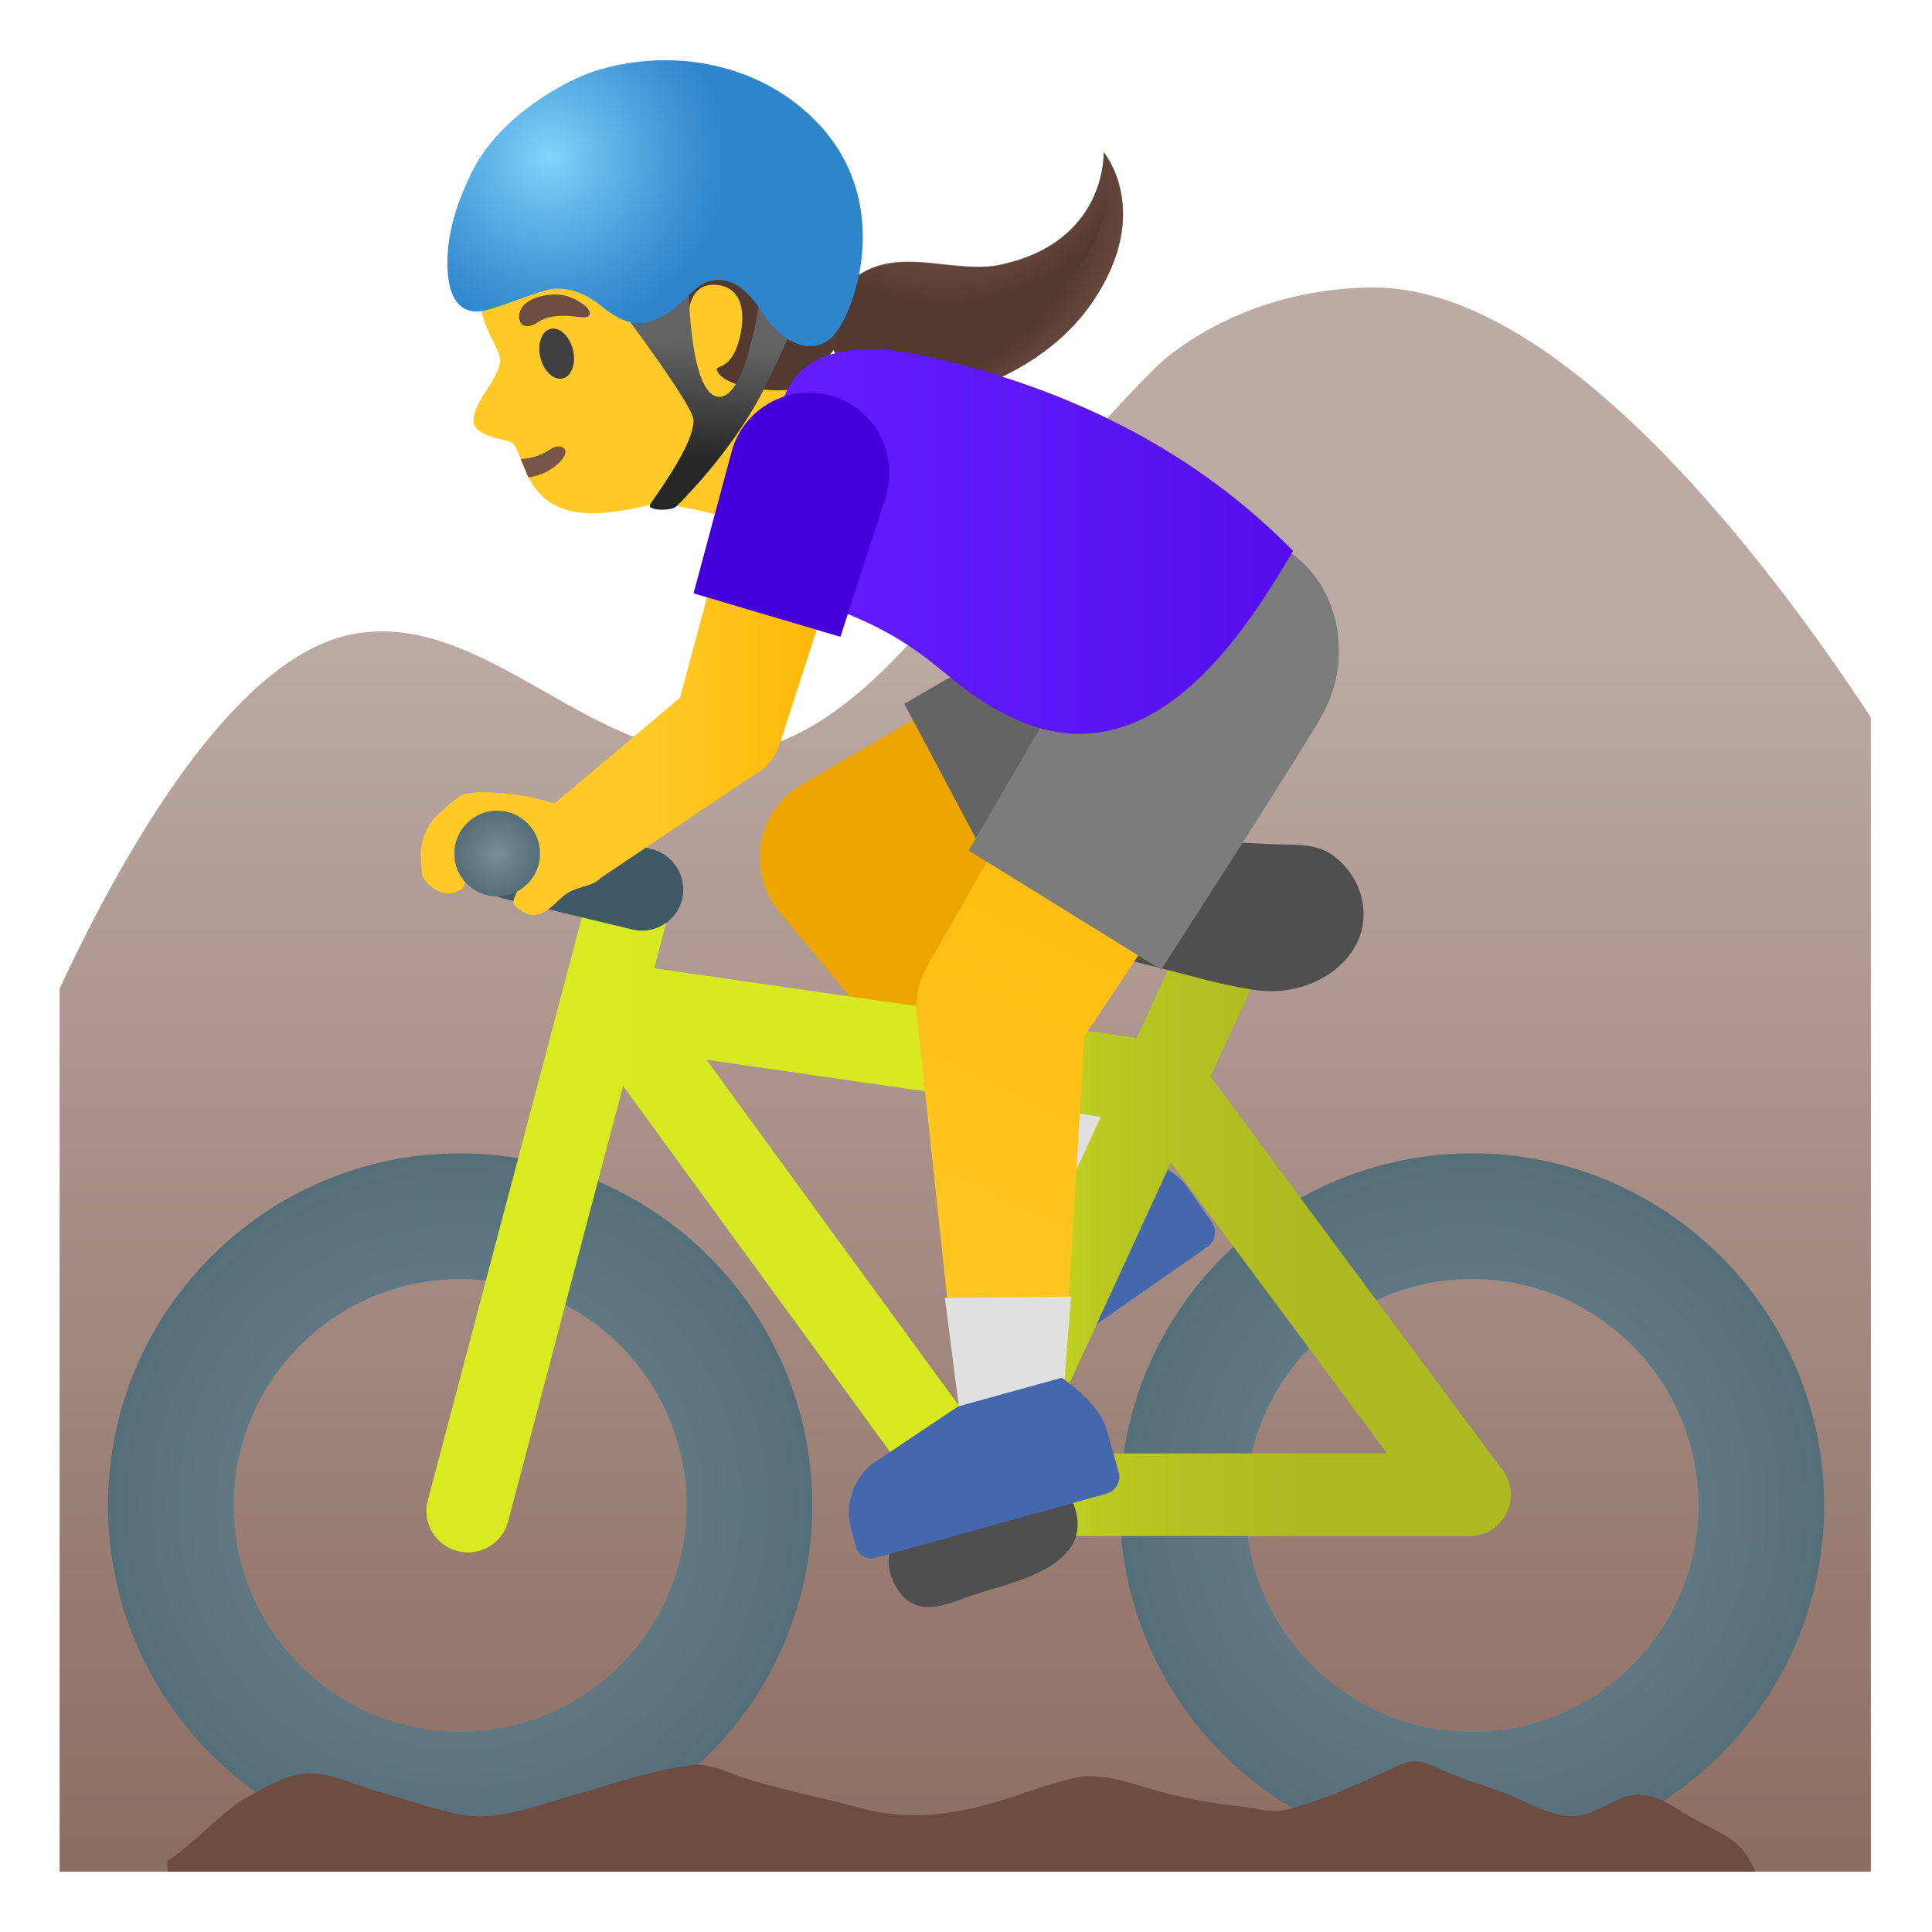 <svg viewBox="0 0 128 128" xmlns="http://www.w3.org/2000/svg">
  <defs>
    <linearGradient id="hill_1_" gradientTransform="matrix(1 0 0 -1 0 0)" gradientUnits="userSpaceOnUse" x1="63.954" x2="63.954" y1="-19.891" y2="-122.298">
      <stop offset="0.215" stop-color="#BCAAA4"/>
      <stop offset="1" stop-color="#8D6E63"/>
    </linearGradient>
    <linearGradient id="leg_1_" gradientUnits="userSpaceOnUse" x1="102.032" x2="36.205" y1="3.22" y2="140.874">
      <stop offset="0.195" stop-color="#FFB300"/>
      <stop offset="0.691" stop-color="#FFCA28"/>
    </linearGradient>
    <linearGradient id="shirt_2_" gradientTransform="matrix(1 0 0 -1 0 0)" gradientUnits="userSpaceOnUse" x1="49.238" x2="85.675" y1="-35.88" y2="-35.88">
      <stop offset="0" stop-color="#651FFF"/>
      <stop offset="0.705" stop-color="#5914F2"/>
      <stop offset="1" stop-color="#530EEB"/>
    </linearGradient>
    <linearGradient id="arm_1_" gradientTransform="matrix(1 0 0 -1 0 0)" gradientUnits="userSpaceOnUse" x1="27.896" x2="57.488" y1="-44.825" y2="-44.825">
      <stop offset="0.5" stop-color="#FFCA28"/>
      <stop offset="1" stop-color="#FFB300"/>
    </linearGradient>
    <radialGradient id="handle_1_" cx="32.945" cy="-56.55" gradientTransform="matrix(1 0 0 -1 0 0)" gradientUnits="userSpaceOnUse" r="2.84">
      <stop offset="0" stop-color="#78909C"/>
      <stop offset="0.562" stop-color="#617A86"/>
      <stop offset="1" stop-color="#546E7A"/>
    </radialGradient>
    <radialGradient id="SVGID_1_" cx="97.52" cy="-99.74" gradientTransform="matrix(1 0 0 -1 0 0)" gradientUnits="userSpaceOnUse" r="23.332">
      <stop offset="0" stop-color="#78909C"/>
      <stop offset="0.562" stop-color="#617A86"/>
      <stop offset="1" stop-color="#546E7A"/>
    </radialGradient>
    <radialGradient id="SVGID_2_" cx="30.48" cy="-99.74" gradientTransform="matrix(1 0 0 -1 0 0)" gradientUnits="userSpaceOnUse" r="23.332">
      <stop offset="0" stop-color="#78909C"/>
      <stop offset="0.562" stop-color="#617A86"/>
      <stop offset="1" stop-color="#546E7A"/>
    </radialGradient>
    <linearGradient id="SVGID_3_" gradientTransform="matrix(1 0 0 -1 0 0)" gradientUnits="userSpaceOnUse" x1="34.686" x2="99.096" y1="-79.769" y2="-79.769">
      <stop offset="0" stop-color="#D8EB21"/>
      <stop offset="0.441" stop-color="#D6E921"/>
      <stop offset="0.606" stop-color="#B8C721"/>
      <stop offset="0.804" stop-color="#ADBA21"/>
    </linearGradient>
    <radialGradient id="hairHighlights_1_" cx="54.799" cy="-22.97" gradientTransform="matrix(0.645 0.764 -1.233 1.041 0 0)" gradientUnits="userSpaceOnUse" r="8.876">
      <stop offset="0.644" stop-color="#6D4C41" stop-opacity="0"/>
      <stop offset="1" stop-color="#6D4C41"/>
    </radialGradient>
    <radialGradient id="hairHighlights_3_" cx="45.526" cy="-43.644" gradientTransform="matrix(0.645 0.764 -0.764 0.645 0 0)" gradientUnits="userSpaceOnUse" r="33.463">
      <stop offset="0.284" stop-color="#6D4C41"/>
      <stop offset="0.409" stop-color="#6D4C41" stop-opacity="0"/>
    </radialGradient>
    <linearGradient id="SVGID_4_" gradientTransform="matrix(0.996 0.087 -0.087 0.996 0 0)" gradientUnits="userSpaceOnUse" x1="48.769" x2="48.769" y1="18.547" y2="26.395">
      <stop offset="0" stop-color="#646464"/>
      <stop offset="0.995" stop-color="#262626"/>
    </linearGradient>
    <radialGradient id="SVGID_5_" cx="36.377" cy="-10.402" gradientTransform="matrix(1 0 0 -1 0 0)" gradientUnits="userSpaceOnUse" r="11.814">
      <stop offset="0" stop-color="#81D4FA"/>
      <stop offset="0.36" stop-color="#5EB3E7"/>
      <stop offset="0.775" stop-color="#3C92D3"/>
      <stop offset="1" stop-color="#2F85CC"/>
    </radialGradient>
  </defs>
  <path id="hill" d="M91.01,19.05 C86.18,19.05 81.33,20.57 77.5,23.52 C75.15,25.33 65.36,36.74 62.4,40.2 C58.41,44.85 53.64,49.89 47.51,49.96 L47.37,49.96 C39.45,49.96 32.91,41.84 25.31,41.83 C24.67,41.83 24.03,41.89 23.37,42.01 C15.51,43.51 8.24,56.29 3.95,65.5 L3.95,66.72 L3.95,67.92 L3.95,124 L123.95,124 L123.95,49.39 L123.95,48.5 L123.95,47.53 C117.31,37.43 103.51,19.05 91.01,19.05 Z" fill="url(#hill_1_)"/>
  <path id="shoe" d="M80.29,80.98 L78.66,78.64 C77.56,77.05 74.68,76.36 74.68,76.36 L68.83,80.42 L64.77,85.82 C63.84,87.21 63.85,89.02 64.8,90.39 L65.53,91.45 C65.73,91.74 66.05,91.89 66.37,91.89 C66.57,91.89 66.77,91.83 66.95,91.71 L80,82.61 C80.53,82.24 80.65,81.51 80.29,80.98 Z" fill="#4568AD"/>
  <path id="head" d="M51.69,10.35 C48.45,6.98 42.36,5.11 37.99,6.79 C33.1,8.67 31.14,12.86 31.39,17.6 C31.48,19.32 31.88,20.97 32.42,22.09 C32.48,22.22 32.98,23.19 33.07,23.51 C33.52,24.71 31.37,26.44 31.37,27.87 C31.37,28.94 33.68,29.15 33.88,29.3 C34.92,30.05 34.51,34.69 40.54,33.92 C42.57,33.66 42.67,33.45 43.4,33.41 C45.3,33.29 50.66,35.04 50.66,35.04 L52.78,30.6 C52.78,30.6 51.04,29.8 52.74,24.43 C54.04,20.31 53.76,12.51 51.69,10.35 Z" fill="#FFCA28"/>
  <path id="mouth" d="M35.01,31.63 C35.84,31.51 36.62,31.15 37.2,30.49 C37.84,29.77 37.19,29.26 36.4,29.8 C35.92,30.13 35.2,30.4 34.5,30.41 L35.01,31.63 Z" fill="#795548"/>
  <path id="eye" d="M37.957,23.163 C38.182,24.069 37.882,24.923 37.287,25.071 C36.692,25.219 36.027,24.604 35.802,23.699 C35.577,22.793 35.877,21.939 36.472,21.791 C37.067,21.643 37.732,22.258 37.957,23.163 Z" fill="#404040"/>
  <path id="eyebrow" d="M35.65,21.34 C34.72,21.98 34.26,21.39 34.42,20.73 C34.54,20.25 35.05,19.71 36.33,19.54 C37.53,19.39 38.22,19.88 38.65,20.17 C39.09,20.46 39.18,20.87 38.93,20.99 C38.6,21.16 36.81,20.55 35.65,21.34 Z" fill="#6D4C41"/>
  <path d="M53.13,12.16 C52.7,11.58 52.23,11.04 51.69,10.56 C50.93,9.88 50.05,9.35 49.13,8.92 C46.69,7.79 43.89,7.42 41.25,7.96 C38.61,8.5 36.17,9.98 34.52,12.11 C33.25,13.76 32.47,16.02 33.27,17.94 C34.26,17.65 34.99,16.79 36.07,16.57 C37.47,16.27 39,16.25 40.19,15.46 C40.65,15.16 41.04,14.75 41.47,14.41 C41.58,14.38 41.65,14.37 41.65,14.37 C43.56,14.92 42.15,19.4 44.56,21.35 C45.04,21.74 45.6,22.06 45.6,22.06 C45.6,22.06 45.19,18.9 47.21,18.87 C49.31,18.84 49.48,20.99 48.88,22.82 C48.26,24.72 47.19,24.05 47.57,24.68 C48.19,25.71 51.38,26.01 52.38,25.8 C53.72,25.53 54.58,24.07 55.38,22.96 C56.31,21.68 56.23,20.16 56.09,18.58 C55.93,16.84 55.1,15.23 54.18,13.74 C53.85,13.19 53.51,12.66 53.13,12.16 Z" fill="#543930"/>
  <path id="tone" d="M83.57,49.62 L77.36,37.95 L53.31,51.86 L53.31,51.87 C50.57,53.32 49.54,56.72 50.99,59.46 C51.14,59.75 51.32,60.01 51.52,60.26 L51.56,60.31 C51.61,60.37 51.66,60.43 51.71,60.5 L68.57,80.77 L75.65,75.56 L64.27,59.01 L83.57,49.62 Z" fill="#EDA600"/>
  <path id="pants_1_" d="M87.51,40.02 C86.11,37.38 83.38,35.86 80.57,35.86 C79.32,35.86 78.06,36.16 76.88,36.78 L76.88,36.77 L59.91,46.63 L66.95,59.87 L84.26,50.66 C88.11,48.62 89.56,43.86 87.51,40.02 Z" fill="#646464"/>
  <path id="sock_1_" d="M71.31,69.26 L63.67,74.88 L68.57,80.77 L75.64,75.56 Z" fill="#E0E0E0"/>
  <path d="M97.53,76.41 C84.66,76.41 74.19,86.88 74.19,99.74 C74.19,112.61 84.66,123.07 97.53,123.07 C110.39,123.07 120.86,112.6 120.86,99.74 C120.86,86.87 110.39,76.41 97.53,76.41 Z M97.53,114.74 C89.27,114.74 82.52,108.01 82.52,99.74 C82.52,91.47 89.26,84.74 97.53,84.74 C105.8,84.74 112.53,91.47 112.53,99.74 C112.53,108.01 105.79,114.74 97.53,114.74 Z" fill="url(#SVGID_1_)"/>
  <path d="M30.49,76.41 C17.62,76.41 7.15,86.88 7.15,99.74 C7.15,112.61 17.62,123.07 30.49,123.07 C43.35,123.07 53.82,112.6 53.82,99.74 C53.81,86.87 43.35,76.41 30.49,76.41 Z M30.49,114.74 C22.23,114.74 15.48,108.01 15.48,99.74 C15.48,91.47 22.22,84.74 30.49,84.74 C38.76,84.74 45.49,91.47 45.49,99.74 C45.49,108.01 38.76,114.74 30.49,114.74 Z" fill="url(#SVGID_2_)"/>
  <path d="M99.92,98.07 C99.83,97.83 99.71,97.61 99.55,97.4 L90.38,85.06 L80.2,71.32 L83.94,63.19 C84.02,63.02 84.08,62.84 84.12,62.66 C84.16,62.48 84.19,62.3 84.19,62.12 C84.2,61.94 84.18,61.76 84.15,61.59 C84.09,61.24 83.97,60.91 83.78,60.61 C83.5,60.16 83.1,59.78 82.58,59.55 C82.4,59.47 82.22,59.41 82.03,59.37 C81.96,59.36 81.9,59.35 81.83,59.34 C81.71,59.32 81.59,59.3 81.47,59.3 C81.46,59.3 81.45,59.3 81.43,59.3 C81.4,59.3 81.37,59.31 81.35,59.31 C81.15,59.32 80.95,59.34 80.76,59.39 C80.71,59.4 80.66,59.41 80.61,59.43 C80.39,59.5 80.18,59.59 79.98,59.71 C79.97,59.72 79.95,59.73 79.94,59.74 C79.76,59.86 79.6,60 79.45,60.15 C79.41,60.19 79.37,60.24 79.33,60.28 C79.18,60.46 79.04,60.66 78.94,60.88 L78.92,60.92 L75.31,68.77 L43.34,64.15 L44.41,60.1 C44.8,58.64 43.92,57.14 42.45,56.75 C42.44,56.75 42.42,56.75 42.41,56.74 C42.19,56.68 41.97,56.65 41.75,56.65 C40.54,56.65 39.43,57.46 39.1,58.69 L36.84,67.24 L28.34,99.41 C27.96,100.87 28.83,102.37 30.29,102.76 C30.53,102.82 30.76,102.85 31,102.85 C31,102.85 31,102.85 31.01,102.85 C31.01,102.85 31.01,102.85 31.01,102.85 C32.22,102.85 33.33,102.04 33.66,100.81 L41.28,71.95 L62.22,100.64 C62.27,100.71 62.34,100.77 62.4,100.83 C62.46,100.89 62.51,100.95 62.57,101.01 C62.63,101.07 62.69,101.12 62.76,101.17 L62.78,101.19 C62.79,101.2 62.81,101.21 62.82,101.22 C62.88,101.27 62.94,101.31 63.01,101.35 C63.04,101.37 63.06,101.39 63.09,101.4 C63.12,101.41 63.15,101.43 63.18,101.45 C63.19,101.45 63.2,101.46 63.21,101.47 C63.23,101.48 63.25,101.49 63.27,101.5 C63.3,101.51 63.32,101.52 63.35,101.53 C63.38,101.54 63.42,101.56 63.45,101.57 C63.52,101.6 63.6,101.63 63.67,101.65 C63.72,101.67 63.77,101.69 63.83,101.7 C64.02,101.74 64.23,101.77 64.43,101.77 L97.35,101.77 C98.39,101.77 99.34,101.19 99.8,100.26 C100.16,99.59 100.19,98.78 99.92,98.07 Z M46.8,70.21 L63.27,72.59 L72.93,73.99 L63.9,93.64 L46.8,70.21 Z M68.72,96.29 L77.58,77.02 L91.9,96.29 L68.72,96.29 Z" fill="url(#SVGID_3_)"/>
  <path d="M71.05,99.48 C70.58,98.46 69.72,97.74 68.8,97.59 C67.62,97.39 62.74,98.98 62.02,99.31 C60.27,100.09 58.14,102.31 59.11,104.62 C59.72,106.04 60.59,106.47 61.52,106.47 C62.3,106.47 63.11,106.17 63.85,105.9 L64.41,105.7 C64.78,105.57 65.21,105.44 65.66,105.31 C67.62,104.73 70.06,104 71.06,102.32 C71.51,101.54 71.51,100.48 71.05,99.48 Z" fill="#504F4F"/>
  <path d="M43.17,56.25 L34.63,54.2 C34.42,54.14 34.2,54.12 33.99,54.12 C32.75,54.12 31.62,54.96 31.32,56.22 C30.97,57.7 31.87,59.18 33.35,59.53 L41.89,61.58 C42.1,61.63 42.31,61.66 42.53,61.66 C43.77,61.66 44.89,60.82 45.2,59.56 C45.54,58.09 44.63,56.61 43.17,56.25 Z" fill="#405966"/>
  <path d="M88.44,56.77 C88.31,56.67 88.17,56.57 88.03,56.49 C86.88,55.84 85.59,55.99 84.27,55.93 C82.67,55.85 81.05,55.78 79.45,55.68 C78.57,55.62 77.69,55.61 76.81,55.61 C75.78,55.61 74.74,55.63 73.72,55.63 C72.94,55.63 72.17,55.62 71.4,55.58 C71.36,55.57 71.3,55.57 71.24,55.57 C69.77,55.57 68.38,56.68 67.87,58 C67.15,59.87 68.42,61.05 70.01,61.91 C71.96,62.97 74.15,63.47 76.28,63.99 C78.6,64.55 80.92,65.29 83.3,65.61 C83.6,65.65 83.9,65.67 84.21,65.67 C86.27,65.67 88.4,64.76 89.57,63.05 C90.97,61.01 90.39,58.29 88.44,56.77 Z" fill="#504F4F"/>
  <path id="leg" d="M86.54,46.67 L75.3,39.71 L61.53,63.85 L61.54,63.85 C60.78,65.08 60.56,66.48 60.8,67.8 L63.57,93.64 L70.36,93.55 L71.84,68.65 L86.54,46.67 Z" fill="url(#leg_1_)"/>
  <path id="sock" d="M62.6,85.99 L63.58,93.63 L70.36,93.54 L70.96,85.9 Z" fill="#E0E0E0"/>
  <path id="pants" d="M85.14,36.38 C83.85,35.59 82.42,35.21 81.01,35.21 C78.38,35.21 75.8,36.53 74.31,38.94 L64.18,56.35 L76.93,64.24 C76.93,64.24 86.49,49.44 87.69,47.21 C89.61,43.61 88.83,38.67 85.14,36.38 Z" fill="#7C7C7C"/>
  <path id="hair_1_" d="M72.44,19.92 C76.41,13.98 73.12,10.09 73.12,10.09 C73.12,10.09 73.38,16.05 66.24,17.56 C65.17,17.79 63.98,17.68 62.75,17.56 C59.9,17.25 56.89,16.82 54.96,20.51 C54.13,22.07 55.71,25.24 59.02,26.2 C60.3,26.57 61.87,26.59 63.64,26.04 C67.14,24.95 70.41,22.96 72.44,19.92 Z" fill="#543930"/>
  <path id="hairHighlights_2_" d="M72.45,19.9 C76.42,13.96 73.13,10.07 73.13,10.07 C73.13,10.07 73.13,10.07 73.13,10.09 C73.25,10.47 75.47,18.33 64.35,22.51 C59.41,24.37 56.77,22.52 55.34,19.83 C55.21,20.03 55.08,20.25 54.96,20.49 C54.13,22.05 55.71,25.22 59.02,26.18 C60.3,26.55 61.87,26.57 63.64,26.02 C67.14,24.93 70.41,22.94 72.45,19.9 Z" fill="url(#hairHighlights_1_)"/>
  <path id="hairHighlights" d="M73.12,10.08 C73.13,10.33 73.22,16.05 66.24,17.53 C65.17,17.76 63.98,17.65 62.75,17.53 C60.08,17.23 57.27,16.85 55.33,19.82 C56.76,22.51 59.4,24.36 64.34,22.5 C75.46,18.32 73.24,10.47 73.12,10.08 Z" fill="url(#hairHighlights_3_)"/>
  <path id="shoe_1_" d="M74.11,97.52 L73.34,94.77 C72.83,92.89 70.34,91.28 70.34,91.28 L63.48,93.18 L57.87,96.93 C56.54,97.93 55.95,99.64 56.38,101.26 L56.72,102.51 C56.84,102.96 57.26,103.26 57.7,103.26 C57.79,103.26 57.88,103.25 57.97,103.22 L73.3,98.96 C73.93,98.79 74.29,98.14 74.11,97.52 Z" fill="#4568AD"/>
  <path id="shirt" d="M61.1,23.54 C59.92,23.29 58.74,23.14 57.63,23.14 C55.11,23.14 53,23.92 52.1,25.96 C51.37,27.58 50.61,29.23 49.82,30.88 C48.41,33.87 49.56,38.46 53.06,39.56 C62.15,42.45 61.9,45.15 67.18,47.6 C68.71,48.31 70.16,48.62 71.52,48.62 C78.18,48.62 82.89,41.22 85.67,36.5 C79.57,30.27 71.43,25.81 61.1,23.54 Z" fill="url(#shirt_2_)"/>
  <path id="arm" d="M57.46,31.31 L57.46,31.31 L49.68,29.01 L45.05,46.23 L36.73,53.24 C35.29,52.75 33.39,52.49 32.04,52.49 C32.04,52.49 32.04,52.49 32.03,52.49 C32.02,52.49 32.02,52.49 32.01,52.49 C31.87,52.49 31.74,52.49 31.62,52.5 C31.56,52.5 31.51,52.51 31.46,52.51 C31.39,52.52 31.32,52.52 31.26,52.53 C31.19,52.54 31.11,52.55 31.05,52.56 C31.03,52.56 31.01,52.57 30.98,52.57 C30.8,52.6 30.64,52.65 30.54,52.71 C30.17,52.93 29.6,53.43 29.06,53.92 C28.23,54.69 27.8,55.8 27.89,56.93 L27.95,57.75 C27.88,58 28.26,58.58 28.83,58.92 C28.86,58.94 28.9,58.96 28.93,58.98 C28.96,59 29,59.01 29.04,59.03 C29.48,59.24 30.01,59.29 30.53,58.93 C31.21,58.48 30.48,57.23 30.8,56.7 C31.17,56.07 31.81,55.43 31.81,55.43 C31.81,55.43 33.79,55.28 34.22,55.59 C34.98,56.22 35.2,56.78 34.77,57.98 C34.46,58.84 33.75,59.73 34.11,60.02 C34.24,60.13 34.37,60.22 34.49,60.3 C34.5,60.31 34.51,60.31 34.52,60.32 C34.61,60.38 34.7,60.44 34.79,60.48 C34.84,60.51 34.9,60.52 34.95,60.55 C34.99,60.57 35.03,60.58 35.08,60.59 C35.16,60.61 35.24,60.62 35.32,60.62 C35.33,60.62 35.34,60.62 35.35,60.62 C35.35,60.62 35.36,60.62 35.36,60.62 C35.82,60.63 36.32,60.34 37.05,59.61 C38.08,58.57 39.06,58.92 39.85,58.13 L49.75,51.48 L49.87,51.4 C50.06,51.3 50.25,51.18 50.42,51.05 L50.46,51.03 L50.46,51.03 C51.03,50.58 51.45,49.96 51.66,49.25 L51.67,49.25 L57.49,31.3 L57.46,31.31 Z" fill="url(#arm_1_)"/>
  <path id="handle" d="M32.94,53.71 C31.37,53.71 30.1,54.98 30.1,56.55 C30.1,58.12 31.37,59.39 32.94,59.39 C34.51,59.39 35.78,58.12 35.78,56.55 C35.78,54.98 34.51,53.71 32.94,53.71 Z" fill="url(#handle_1_)"/>
  <path id="shirt_1_" d="M55.12,26.23 C54.61,26.08 54.1,26.01 53.6,26.01 C51.3,26.01 49.18,27.51 48.5,29.82 L45.95,39.31 L55.68,42.19 L58.71,32.84 C59.53,30.02 57.94,27.06 55.12,26.23 Z" fill="#4300D9"/>
  <path d="M45.94,27.8 C46.05,29.46 43.14,33.22 43.06,33.45 C42.9,33.83 44.49,33.89 44.84,33.53 C45.19,33.17 48.41,30 50.48,26.04 C51.41,24.26 53.51,19.53 53.51,19.53 L50.58,18.1 C50.58,18.1 49.72,26.32 47.65,26.29 C45.57,26.26 45.61,18.3 45.61,18.3 L40.94,20.24 C40.93,20.24 45.88,26.77 45.94,27.8 Z" fill="url(#SVGID_4_)"/>
  <path d="M53.65,7.63 C51.05,5.19 47.57,3.99 44.07,3.99 C42.43,3.99 40.77,4.25 39.2,4.78 C37.76,5.26 33.23,7.49 31.29,11.35 C30.48,12.97 29.84,14.74 29.68,16.54 C29.59,17.52 29.58,19.27 30.37,20.13 C30.72,20.51 31.14,20.63 31.54,20.63 C31.75,20.63 31.96,20.6 32.16,20.56 C33.21,20.33 35.86,19.21 36.65,19.13 C36.76,19.12 36.86,19.12 36.97,19.12 C38.63,19.12 39.86,20.31 40.19,20.55 C40.86,21.03 41.53,21.41 42.31,21.41 C42.98,21.41 43.74,21.14 44.67,20.42 C45.88,19.49 46.15,18.77 47.23,18.58 C47.35,18.56 47.49,18.54 47.63,18.54 C48.36,18.54 49.36,18.92 50.53,20.74 C51.52,22.28 52.67,22.93 53.65,22.93 C54.22,22.93 54.73,22.72 55.12,22.34 C56.6,20.92 59.51,13.07 53.65,7.63 Z" fill="url(#SVGID_5_)"/>
  <path id="mud" d="M116.3,124 L11.12,124 C11.07,123.66 11.06,123.41 11.1,123.27 C11.77,122.88 12.7,122.06 13.68,121.19 C14.6,120.37 15.56,119.53 16.14,119.21 L16.69,118.9 C17.94,118.2 19.22,117.48 20.57,117.48 C20.73,117.48 20.89,117.49 21.06,117.51 C21.97,117.63 22.92,117.97 23.84,118.29 C24.37,118.48 24.9,118.66 25.42,118.81 C25.94,118.96 26.46,119.11 26.98,119.27 C28.13,119.62 29.31,119.97 30.5,120.22 C30.89,120.3 31.31,120.34 31.75,120.34 C33.37,120.34 35.11,119.81 36.64,119.34 C37.02,119.22 37.39,119.11 37.74,119.01 C38.41,118.82 39.07,118.62 39.74,118.42 C41.65,117.84 43.63,117.25 45.63,116.97 C45.82,116.94 46,116.93 46.18,116.93 C46.98,116.93 47.66,117.18 48.45,117.48 C48.76,117.6 49.08,117.72 49.43,117.83 C50.95,118.32 52.51,118.69 54.01,119.04 C54.99,119.27 55.98,119.5 56.95,119.77 C58.18,120.1 59.38,120.26 60.63,120.26 C63.15,120.26 65.58,119.56 67.63,118.87 L68.04,118.73 C69.15,118.36 70.4,117.94 71.42,117.75 C71.68,117.7 71.96,117.68 72.26,117.68 C73.44,117.68 74.71,118.06 75.94,118.43 C76.45,118.58 76.95,118.73 77.43,118.85 C78.95,119.22 80.39,119.48 81.83,119.63 C82.17,119.67 82.51,119.72 82.85,119.78 C83.3,119.86 83.77,119.94 84.24,119.97 C84.32,119.97 84.39,119.98 84.47,119.98 C85.14,119.98 85.73,119.78 86.31,119.6 L86.61,119.5 C88.33,118.95 90,118.18 91.62,117.44 L92.66,116.96 C93.05,116.78 93.39,116.7 93.73,116.7 C94.29,116.7 94.83,116.93 95.48,117.23 C96.39,117.65 97.34,117.98 98.26,118.29 C98.74,118.46 99.23,118.62 99.71,118.8 C100.12,118.95 100.53,119.14 100.94,119.34 C101.82,119.75 102.74,120.17 103.73,120.3 C103.86,120.32 103.99,120.33 104.12,120.33 C105.01,120.33 105.79,119.94 106.54,119.55 C106.98,119.33 107.4,119.12 107.81,119 C108.05,118.93 108.29,118.9 108.54,118.9 C109.58,118.9 110.61,119.5 111.57,120.12 C112.05,120.42 112.56,120.68 113.04,120.93 C113.76,121.3 114.45,121.65 115.03,122.13 C115.53,122.54 115.97,123.24 116.3,124 Z" fill="#6D4C41"/>
</svg>